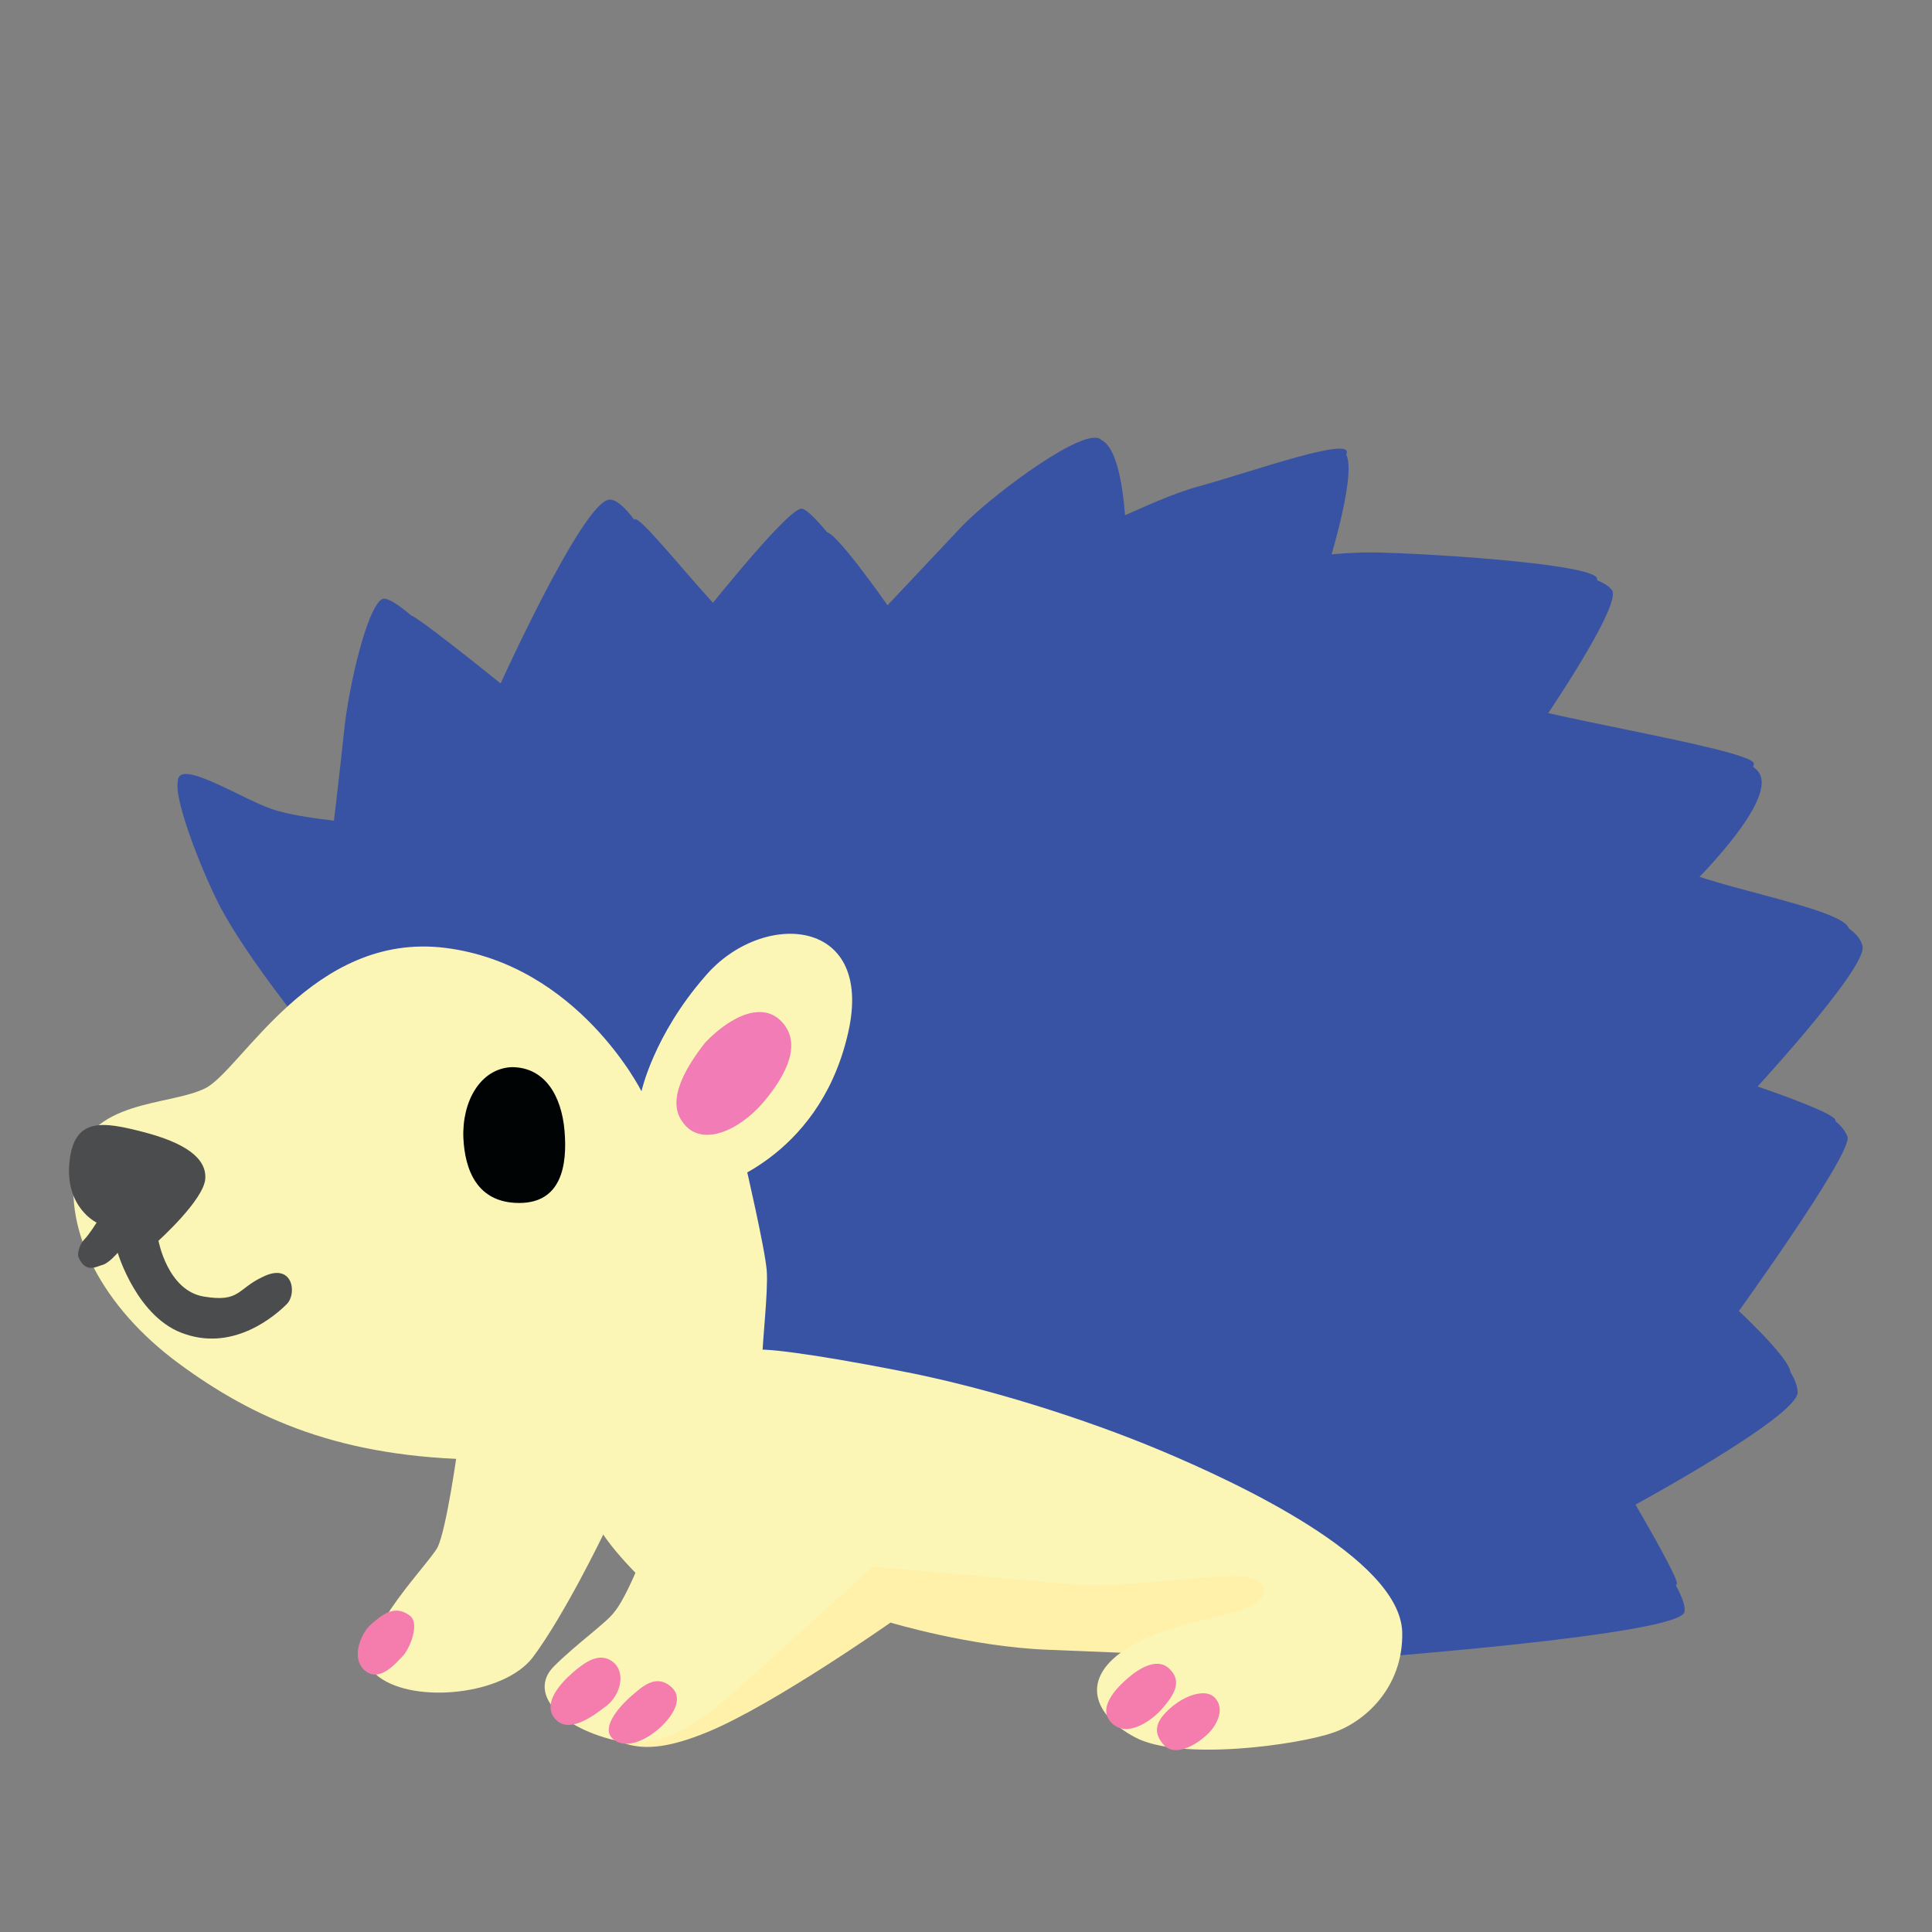 <?xml version="1.0" encoding="utf-8"?>
<!-- Generator: Adobe Illustrator 26.3.1, SVG Export Plug-In . SVG Version: 6.00 Build 0)  -->
<svg version="1.1" id="Layer_2_00000078753150828480551080000013357540634753821579_"
	 xmlns="http://www.w3.org/2000/svg" xmlns:xlink="http://www.w3.org/1999/xlink" x="0px" y="0px" viewBox="0 0 128 128"
	 style="enable-background:new 0 0 128 128;" xml:space="preserve">
<rect x="0" y="0" width="128" height="128" fill="#808080" stroke="none"/>
<style type="text/css">
	.st0{fill:#3953A4;}
	.st1{fill:#FFF1AA;}
	.st2{fill:#FCF6B6;}
	.st3{fill:#000304;}
	.st4{fill:#F27CB6;}
	.st5{fill:#4B4C4D;}
	.st6{fill:#F47DAD;}
</style>
<path class="st0" d="M45.7,90.5l16,9.6c0,0,27.2,9.8,30.7,9.6c3.5-0.3,18.9-1.6,19.2-2.9c0.3-1.4-4-6.7-4-6.7s11.7-6.3,11.5-7.9
	c-0.2-2.4-4.5-4.5-4.5-4.5s8.2-11.3,7.8-12.4c-1-2.5-6.7-2.5-6.7-2.5s8-8.6,7.7-10.1c-0.6-2.9-11.5-3.9-11.5-3.9s5.7-5.5,4.7-7.5
	c-1-2.2-14.6-3.2-14.6-3.2s5.5-8,4.8-9c-2-2.6-18.9-1.3-18.9-1.3s2.3-7.2,1.1-7.9c-0.9-0.5-14.4,5.5-14.4,5.5s-0.1-6.8-2.2-6.3
	S59.4,41.5,59.4,41.5s-5.3-7.8-6.3-7.8s-7.2,7.9-7.2,7.9s-3.7-8.5-5.5-8.5c-1.8,0-7.7,13.2-7.7,13.2s-6.4-7.2-7.4-6.6
	c-1,0.6-2.2,5.8-2.5,8.7s-0.8,7-0.8,7s-5.1-1.5-5.8-2c-0.7-0.6-3.3-2.5-4.3-1.8c-0.7,0.5,1.3,5.8,2.7,8.5c1.8,3.4,5.8,8.3,5.8,8.3
	L45.7,90.5z"/>
<path class="st0" d="M18,59.8c0,0,8.3-3.4,13.7-2.4s14.5,7.3,19,13.9s8.6,13.8,15.1,18.9c6.5,5.1,11.5,10,19.3,13.1
	c7.7,3.1,15.1,2.3,17.6,2.2s8.4,0.1,8.4-0.6s-4.5-8.2-4.5-8.2s11.5-4.7,12-5.6s-5.2-5.9-5.2-5.9s8.4-10.3,8.2-11s-8.7-3.4-8.7-3.4
	s9.6-7.6,9.6-9.2c0-1.5-11-3.1-11.8-4.5c-0.8-1.4,5.5-5.5,5.5-6.5s-16.6-3.5-16.9-4.4s6.9-6.9,6.5-7.9c-0.4-1-12.2-1.7-15.1-1.7
	c-2.8,0-6.1,0.7-6.8,0c-0.7-0.7,4.7-5.2,5.3-6.5s-6.1,1.1-9.7,2.1c-3.7,1-7,3.4-7.9,2.4s2.7-5.5,1-5.6c-1.7-0.1-7.2,4.1-8.9,5.9
	s-4.9,5.2-4.9,5.2s-3.7-5.3-4.1-4.8c-0.6,0.6-3.9,6.5-4.9,6.8c-1,0.3-7-7.7-7.7-7.7s-7.3,12.2-7.3,12.2s-6.5-5.3-7.5-5.8
	c-0.9-0.4-2.7,13.8-2.7,13.8S20,54.3,18,53.6s-5.9-3.2-6.2-2s1.8,4.2,3.1,5.6S18,59.8,18,59.8z"/>
<path class="st1" d="M56.1,102.8c0,0-18.3,11-16.5,11.9c1.8,0.9,3.1,1.8,7.4,0s12-7.2,12-7.2s5.3,1.6,10.4,1.8s14.3,0.6,14.3,0.6
	l4.4-5.5l-27.4-6.3L56.1,102.8z"/>
<g>
	<path class="st2" d="M44,77.7L30.3,96.1c0,0-0.7,5.1-1.3,6.4c-0.7,1.3-6.3,6.8-3.9,8.6s8.3,1.2,10.2-1.3c2.1-2.8,4.7-8.2,4.7-8.2
		s6.4-2.2,8.2-5c1.8-2.7,2.3-5.3,2.3-6.5s0.4-4.5,0.3-5.9s-1.4-7-1.4-7L44,77.7z"/>
	<path class="st2" d="M42.5,72.3c0,0-4.2-8.4-13-9.5S16,70.9,13.6,72.1S5.8,72.8,5,77.2s1.8,9.4,6.8,13.1c5,3.7,10.8,6.3,20.1,6.4
		S46.1,88.9,47,83.8c0.4-2.3,0.4-5.2,0.4-5.2s6.7-1.8,8.7-9.8c2.1-8.1-5.6-8.6-9.4-4.1C43.3,68.6,42.5,72.3,42.5,72.3z"/>
	<path class="st2" d="M59.5,90.8c5.8,1.1,12.4,3.2,17.4,5.3s15.8,7.1,16,12c0.1,3.7-2.5,6-4.6,6.7c-2.3,0.8-10.1,1.9-13.1,0.3
		c-3-1.6-3.7-4.2,0-6.2s8.9-1.8,8.5-3.7s-7.4,0.3-13.4-0.3c-5.3-0.5-12.5-1.1-12.5-1.1s-4.6,4.2-7.5,6.8c-3.3,3-6.2,5.8-10.3,4.5
		c-3.5-1.1-4.8-3.2-3.3-4.7s3.5-2.9,4-3.6c0.6-0.7,1.4-2.6,1.4-2.6s-1.1-1.1-1.9-2.2c-0.8-1.1-1.2-1.9-1.2-1.9s5.3-2.9,7.2-4.9
		s3.8-5.4,3.8-5.7S53.9,89.7,59.5,90.8z"/>
</g>
<path class="st3" d="M30.7,75.4c0.1,2.1,0.9,4.3,3.7,4.3c2.8,0,3.2-2.5,3-4.8s-1.3-4.2-3.5-4.2C31.8,70.8,30.6,73,30.7,75.4z"/>
<path class="st4" d="M45.2,74.3c1.2,1.8,3.8,0.6,5.4-1.3s2.5-3.9,1.2-5.3c-1.5-1.6-3.9,0.1-5.1,1.4C45.6,70.5,44.1,72.8,45.2,74.3z"
	/>
<path class="st5" d="M10.5,82.2c0,0,3-2.7,3.1-4.1s-1.4-2.4-4.1-3.1c-2.7-0.7-4.6-1-4.9,2S6.4,81,6.4,81s-0.5,0.8-0.8,1.1
	S5.1,83,5.2,83.3c0.5,1.1,1.2,0.6,1.6,0.5c0.4-0.1,1-0.8,1-0.8s1.3,4.4,4.5,5.4c3.3,1.1,6-1.3,6.7-2c0.7-0.7,0.4-2.8-1.6-1.8
	c-1.7,0.8-1.5,1.7-3.9,1.3S10.5,82.2,10.5,82.2z"/>
<path class="st6" d="M27.1,107c0.8,0.5,0,2.3-0.4,2.7c-0.4,0.4-1.5,1.8-2.5,1s-0.3-2.5,0.4-3.1S26.1,106.3,27.1,107z"/>
<path class="st6" d="M40.6,110.1c0.9,0.7,0.5,2.2-0.4,2.9s-2.5,1.9-3.4,0.9c-1.1-1.2,0.9-2.9,1.4-3.3
	C38.7,110.2,39.7,109.4,40.6,110.1z"/>
<path class="st6" d="M44.4,111.7c0.9,0.7,0.3,1.8-0.5,2.6c-0.9,0.9-2.4,1.7-3.3,0.9s0.7-2.4,1.3-2.9S43.4,110.9,44.4,111.7z"/>
<path class="st6" d="M74.7,111.2c-0.7,0.6-2.1,2-1,3c1.1,1,2.8-0.4,3.3-1c0.5-0.6,1.4-1.6,0.6-2.5C76.8,109.7,75.5,110.5,74.7,111.2
	z"/>
<path class="st6" d="M77.1,115.6c0.7,0.8,2.1,0.1,3-0.8c0.4-0.4,1.2-1.6,0.3-2.4c-0.6-0.5-1.9-0.1-2.9,0.8S76.4,114.8,77.1,115.6z"
	/>
</svg>
